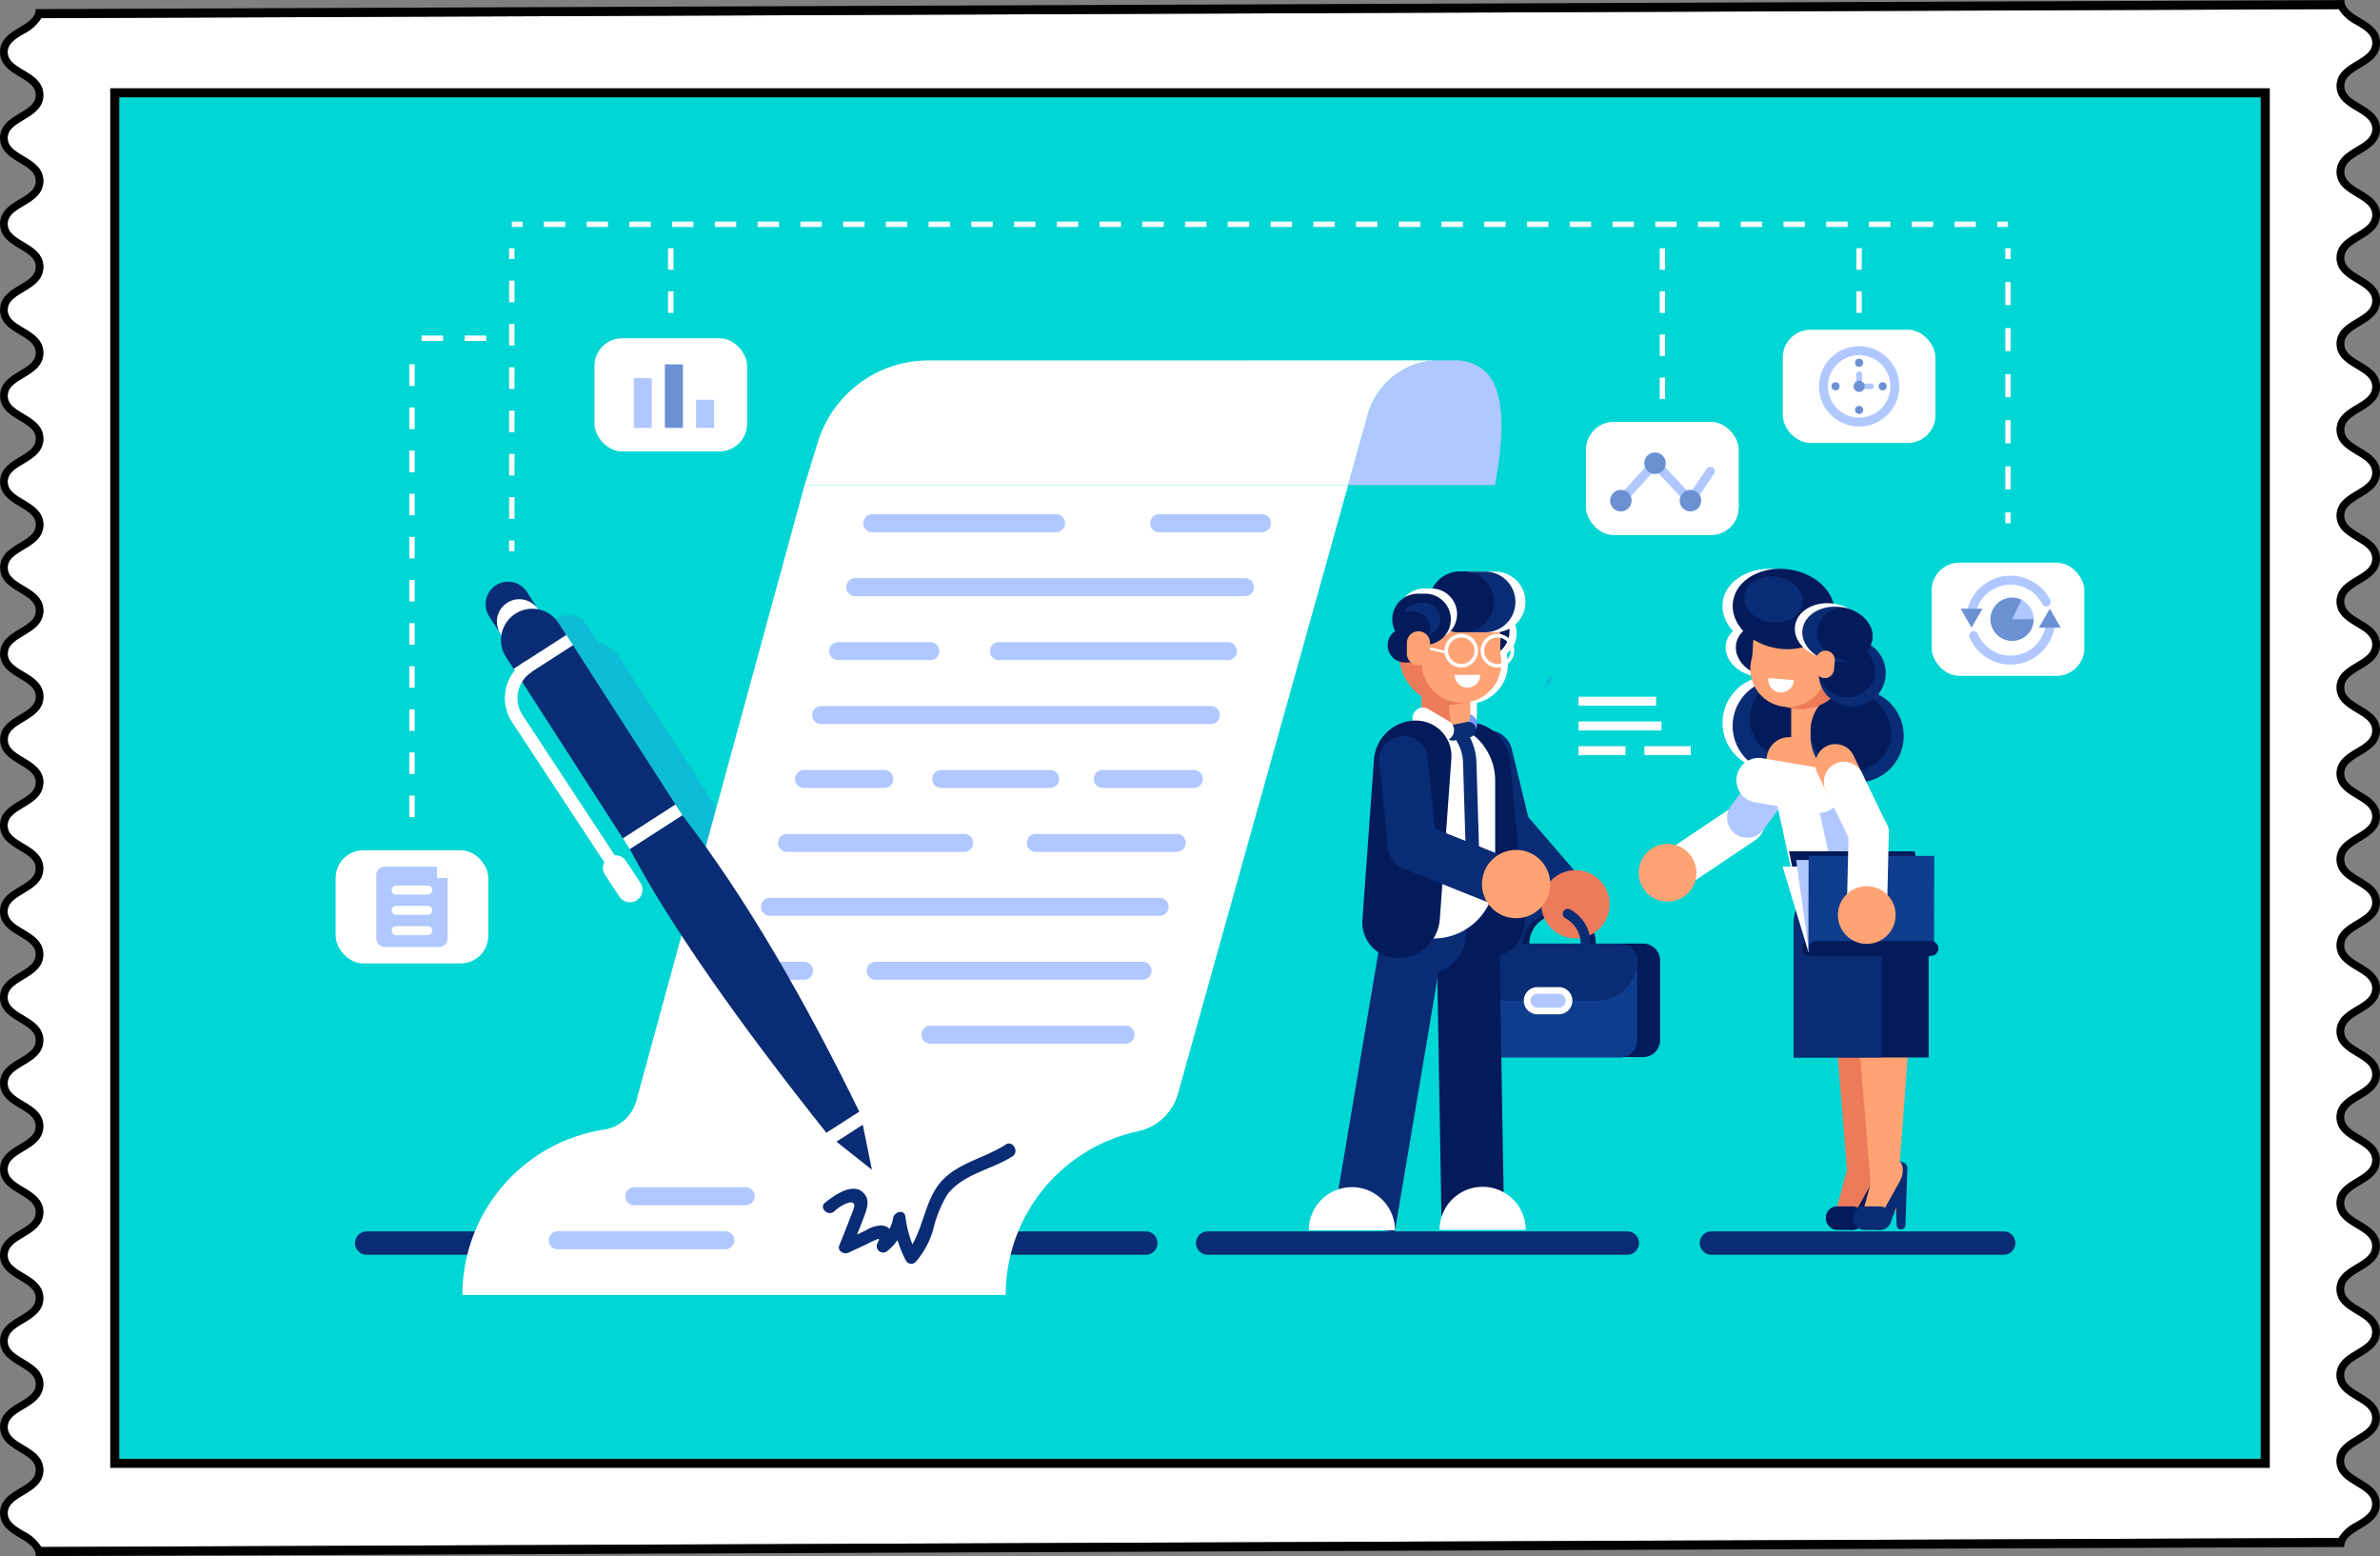 <svg xmlns="http://www.w3.org/2000/svg" xmlns:xlink="http://www.w3.org/1999/xlink" width="244" height="159.49" viewBox="0 0 244 159.49">
  <rect x="0" y="0" width="244" height="159.49" fill="#808080" stroke="none"/>
  <defs>
    <style>
      .cls-1 {
        fill: #fff;
      }

      .cls-2 {
        fill: url(#linear-gradient);
      }

      .cls-3 {
        fill: #4859d9;
        opacity: 0.2;
        mix-blend-mode: multiply;
        isolation: isolate;
      }

      .cls-4 {
        fill: #ed7b5a;
      }

      .cls-5 {
        fill: #031a5b;
      }

      .cls-6 {
        fill: #ffa375;
      }

      .cls-7 {
        fill: #092c74;
      }

      .cls-8 {
        fill: #b0c8ff;
      }

      .cls-9 {
        fill: #0f3d8d;
      }

      .cls-10 {
        fill: #7999fd;
      }

      .cls-11 {
        fill: #6b91d3;
      }
    </style>
    <linearGradient id="linear-gradient" x1="-9.646" y1="19.608" x2="-9.646" y2="21.147" gradientUnits="objectBoundingBox">
      <stop offset="0.016" stop-color="#00d6d4"/>
      <stop offset="0.999" stop-color="#9d64c3"/>
    </linearGradient>
  </defs>
  <g id="tarjeta-memorama-01" transform="translate(8191.245 -14532.289)">
    <g id="Grupo_7677" data-name="Grupo 7677" transform="translate(-8191.245 14532.289)">
      <g id="Grupo_7676" data-name="Grupo 7676" transform="translate(0 0)">
        <path id="Trazado_32412" data-name="Trazado 32412" class="cls-1" d="M3564.214,352.794c-.878.529-1.638.987-1.638,1.867s.759,1.337,1.639,1.867c.946.57,2.017,1.215,2.018,2.537s-1.072,1.968-2.017,2.538c-.88.529-1.639.987-1.639,1.867s.759,1.337,1.639,1.867c.946.57,2.017,1.215,2.017,2.537s-1.071,1.968-2.016,2.537c-.879.53-1.639.987-1.639,1.867s.759,1.337,1.639,1.867c.946.57,2.017,1.214,2.017,2.537s-1.071,1.968-2.015,2.537c-.88.529-1.639.986-1.639,1.867s.759,1.337,1.639,1.866c.946.57,2.017,1.215,2.017,2.537s-1.071,1.969-2.016,2.538c-.88.53-1.638.987-1.638,1.867s.759,1.337,1.638,1.867c.945.57,2.017,1.215,2.017,2.537s-1.071,1.969-2.017,2.538c-.878.529-1.638.987-1.638,1.867s.76,1.337,1.639,1.867c.945.57,2.017,1.215,2.017,2.537s-1.071,1.969-2.017,2.538c-.878.53-1.637.987-1.637,1.868s.759,1.337,1.639,1.867c.945.569,2.017,1.214,2.017,2.536s-1.071,1.969-2.017,2.539c-.879.529-1.638.987-1.638,1.867s.759,1.339,1.639,1.868c.945.57,2.017,1.215,2.017,2.538s-1.071,1.969-2.017,2.538c-.878.53-1.638.988-1.638,1.868s.759,1.338,1.639,1.868c.945.571,2.017,1.216,2.017,2.539h-.017c-.005,1.314-1.073,1.959-2.016,2.527-.879.529-1.638.986-1.638,1.867s.759,1.337,1.638,1.866c.946.57,2.018,1.215,2.018,2.538s-1.071,1.968-2.017,2.537c-.879.53-1.638.987-1.638,1.868s.759,1.337,1.638,1.866c.946.57,2.018,1.215,2.018,2.537s-1.071,1.969-2.017,2.538c-.879.529-1.637.987-1.637,1.867s.759,1.337,1.637,1.866c.946.57,2.018,1.215,2.018,2.537s-1.072,1.968-2.017,2.537c-.879.53-1.638.987-1.638,1.867s.759,1.337,1.638,1.867c.946.57,2.018,1.215,2.018,2.537s-1.072,1.968-2.017,2.538c-.879.529-1.638.987-1.638,1.867s.759,1.338,1.638,1.867c.946.57,2.018,1.215,2.018,2.537s-1.072,1.968-2.017,2.538c-.879.529-1.638.986-1.637,1.867s.759,1.337,1.637,1.867c.946.57,2.018,1.214,2.018,2.537s-1.072,1.969-2.017,2.538c-.879.529-1.639.987-1.638,1.867s.759,1.337,1.638,1.867c.946.57,2.018,1.215,2.018,2.537s-1.072,1.969-2.017,2.538c-.879.53-1.638.987-1.638,1.868s.759,1.337,1.638,1.868c.946.57,2.018,1.215,2.018,2.537s-1.072,1.969-2.017,2.539c-.88.53-1.639.987-1.638,1.868s.759,1.338,1.638,1.868a4.345,4.345,0,0,1,1.8,1.605l235.529-.925a4.34,4.34,0,0,1,1.8-1.611c.878-.53,1.637-.987,1.637-1.868s-.758-1.337-1.637-1.868c-.945-.571-2.017-1.216-2.017-2.539s1.072-1.968,2.018-2.538c.878-.529,1.638-.986,1.638-1.867s-.758-1.337-1.638-1.868c-.945-.57-2.017-1.215-2.017-2.538s1.072-1.968,2.018-2.537c.879-.529,1.638-.986,1.638-1.867s-.758-1.338-1.638-1.867c-.946-.57-2.017-1.216-2.017-2.538s1.072-1.968,2.018-2.537c.878-.53,1.638-.987,1.638-1.867s-.759-1.337-1.638-1.867c-.945-.571-2.017-1.216-2.017-2.538s1.072-1.968,2.017-2.537c.879-.53,1.638-.987,1.638-1.867s-.759-1.337-1.638-1.867c-.946-.571-2.017-1.216-2.017-2.538s1.072-1.968,2.017-2.537c.88-.529,1.639-.986,1.639-1.867s-.759-1.337-1.638-1.867c-.946-.57-2.017-1.215-2.017-2.537s1.072-1.968,2.017-2.537c.88-.529,1.639-.986,1.639-1.866s-.759-1.338-1.638-1.867c-.946-.57-2.017-1.215-2.017-2.538s1.072-1.968,2.017-2.537c.879-.529,1.638-.986,1.638-1.866s-.759-1.338-1.638-1.868c-.946-.57-2.017-1.215-2.017-2.537s1.072-1.969,2.018-2.538c.878-.529,1.637-.986,1.637-1.866s-.759-1.337-1.637-1.867c-.943-.568-2.01-1.212-2.016-2.527h0V428.6h0c.007-1.315,1.074-1.959,2.016-2.528.88-.529,1.638-.987,1.638-1.868s-.759-1.337-1.637-1.868c-.946-.57-2.017-1.216-2.017-2.538s1.072-1.969,2.017-2.538c.879-.529,1.639-.987,1.639-1.868s-.759-1.337-1.638-1.867c-.946-.571-2.017-1.216-2.017-2.539s1.072-1.968,2.017-2.537c.88-.529,1.638-.986,1.638-1.866s-.759-1.337-1.638-1.868c-.946-.57-2.018-1.215-2.017-2.538s1.072-1.968,2.017-2.537c.88-.529,1.639-.987,1.639-1.867s-.759-1.338-1.638-1.867c-.946-.57-2.018-1.215-2.017-2.538s1.072-1.968,2.017-2.537c.879-.529,1.639-.986,1.639-1.867s-.759-1.337-1.638-1.867c-.946-.57-2.018-1.215-2.017-2.538s1.071-1.968,2.017-2.537c.88-.529,1.639-.986,1.639-1.866s-.76-1.338-1.639-1.867c-.945-.57-2.017-1.215-2.017-2.538s1.072-1.967,2.018-2.536c.88-.529,1.639-.987,1.639-1.867s-.759-1.337-1.639-1.867c-.945-.57-2.017-1.215-2.017-2.537s1.072-1.968,2.018-2.537c.879-.53,1.638-.987,1.638-1.867s-.759-1.337-1.638-1.867c-.945-.571-2.017-1.216-2.017-2.538s1.072-1.968,2.018-2.537c.88-.53,1.638-.987,1.639-1.867s-.759-1.337-1.638-1.867a4.368,4.368,0,0,1-1.8-1.6l-235.55.925A4.343,4.343,0,0,1,3564.214,352.794Z" transform="translate(-3561.786 -349.326)"/>
        <path id="Trazado_32413" data-name="Trazado 32413" d="M3566.2,350.22h-.783c0,.879-.759,1.336-1.639,1.867-.945.57-2.017,1.215-2.017,2.537s1.072,1.968,2.018,2.537c.88.529,1.639.987,1.639,1.867s-.759,1.337-1.639,1.867c-.945.571-2.017,1.216-2.017,2.538s1.072,1.968,2.018,2.537c.879.529,1.637.986,1.639,1.867s-.76,1.337-1.639,1.867c-.945.57-2.017,1.215-2.017,2.537s1.072,1.968,2.018,2.537c.878.529,1.638.986,1.638,1.867s-.759,1.337-1.638,1.866c-.945.57-2.017,1.215-2.017,2.538s1.072,1.968,2.018,2.537c.878.529,1.638.986,1.638,1.866s-.758,1.337-1.638,1.868c-.945.57-2.017,1.215-2.017,2.537s1.072,1.969,2.018,2.538c.878.529,1.637.986,1.637,1.866s-.758,1.337-1.637,1.868c-.945.57-2.017,1.215-2.017,2.537s1.072,1.968,2.018,2.537c.878.53,1.638.987,1.638,1.867s-.758,1.337-1.638,1.868c-.945.57-2.017,1.216-2.017,2.538s1.072,1.968,2.018,2.537c.879.529,1.638.986,1.638,1.866s-.758,1.338-1.638,1.868c-.944.571-2.017,1.216-2.017,2.539s1.072,1.968,2.018,2.537c.878.53,1.638.987,1.638,1.868s-.759,1.338-1.638,1.868c-.945.571-2.017,1.216-2.017,2.538s1.072,1.969,2.018,2.538c.875.528,1.63.984,1.637,1.857h-.015c0,.88-.759,1.338-1.638,1.868-.946.569-2.017,1.215-2.017,2.537s1.072,1.968,2.017,2.537c.88.529,1.638.986,1.638,1.867s-.759,1.338-1.637,1.867c-.946.57-2.017,1.215-2.017,2.538s1.072,1.968,2.017,2.537c.879.529,1.639.986,1.639,1.867s-.759,1.337-1.638,1.867c-.946.57-2.017,1.215-2.017,2.537s1.072,1.968,2.017,2.537c.88.529,1.639.986,1.639,1.866s-.759,1.337-1.638,1.867c-.946.57-2.017,1.215-2.017,2.537s1.072,1.969,2.017,2.537c.88.53,1.639.987,1.639,1.867s-.759,1.337-1.637,1.867c-.946.571-2.017,1.216-2.017,2.538s1.072,1.968,2.017,2.537c.879.529,1.639.987,1.639,1.867s-.759,1.337-1.638,1.867c-.946.57-2.018,1.215-2.017,2.538s1.071,1.968,2.017,2.537c.88.529,1.639.987,1.639,1.867s-.759,1.338-1.639,1.868c-.945.57-2.017,1.215-2.016,2.538s1.071,1.968,2.017,2.537c.88.529,1.639.986,1.639,1.866s-.759,1.337-1.639,1.868c-.945.57-2.017,1.216-2.016,2.538s1.071,1.969,2.017,2.538c.879.529,1.639.987,1.639,1.868s-.759,1.337-1.639,1.868c-.945.57-2.017,1.216-2.017,2.538s1.072,1.969,2.018,2.538c.879.53,1.639.987,1.639,1.868h.783v0l235.481-.925v0h.4c0-.88.759-1.338,1.639-1.868.945-.57,2.017-1.215,2.017-2.538s-1.071-1.969-2.017-2.538c-.878-.53-1.638-.988-1.638-1.868s.76-1.339,1.639-1.868c.945-.57,2.017-1.215,2.017-2.538s-1.071-1.969-2.017-2.538c-.878-.53-1.637-.987-1.637-1.868s.759-1.337,1.639-1.866c.945-.57,2.017-1.215,2.017-2.537s-1.071-1.969-2.017-2.539c-.879-.529-1.638-.986-1.638-1.867s.759-1.337,1.639-1.867c.945-.57,2.016-1.215,2.016-2.537s-1.071-1.969-2.016-2.538c-.879-.529-1.638-.987-1.638-1.867s.759-1.337,1.639-1.867c.945-.57,2.017-1.215,2.017-2.537s-1.071-1.968-2.017-2.538c-.879-.529-1.638-.987-1.638-1.867s.759-1.337,1.639-1.867c.945-.57,2.017-1.215,2.017-2.537s-1.071-1.968-2.017-2.537c-.878-.529-1.638-.987-1.638-1.867s.759-1.337,1.639-1.866c.945-.57,2.016-1.215,2.016-2.537s-1.071-1.968-2.016-2.538c-.879-.529-1.638-.986-1.638-1.867s.76-1.337,1.639-1.866c.945-.57,2.017-1.215,2.017-2.537s-1.071-1.969-2.017-2.538c-.879-.529-1.638-.987-1.638-1.867s.759-1.337,1.638-1.867c.946-.57,2.018-1.215,2.018-2.537s-1.071-1.969-2.017-2.538c-.879-.529-1.638-.986-1.638-1.866s.762-1.33,1.637-1.858c.946-.57,2.018-1.215,2.018-2.538s-1.071-1.968-2.017-2.538c-.88-.53-1.638-.987-1.638-1.868s.759-1.338,1.638-1.868c.946-.57,2.018-1.215,2.018-2.538s-1.072-1.968-2.017-2.538c-.879-.529-1.637-.987-1.637-1.868s.759-1.337,1.637-1.866c.946-.57,2.018-1.215,2.018-2.537s-1.072-1.969-2.017-2.538c-.88-.53-1.638-.987-1.638-1.868s.759-1.337,1.638-1.867c.946-.57,2.018-1.215,2.018-2.537s-1.072-1.968-2.017-2.538c-.879-.529-1.639-.986-1.638-1.867s.759-1.337,1.638-1.867c.946-.569,2.018-1.214,2.018-2.537s-1.072-1.968-2.017-2.537c-.879-.53-1.639-.987-1.637-1.868s.758-1.337,1.637-1.866c.946-.57,2.018-1.215,2.018-2.537s-1.072-1.969-2.017-2.538c-.879-.529-1.639-.986-1.638-1.866s.759-1.337,1.638-1.867c.946-.57,2.018-1.215,2.018-2.537s-1.072-1.968-2.016-2.537c-.88-.53-1.639-.987-1.639-1.867s.759-1.337,1.639-1.867c.946-.57,2.016-1.215,2.018-2.537s-1.072-1.968-2.017-2.538c-.88-.529-1.639-.987-1.639-1.867s.759-1.337,1.639-1.867c.946-.57,2.017-1.215,2.018-2.537s-1.072-1.968-2.017-2.537c-.88-.53-1.638-.987-1.638-1.867h-.783v.008Zm237.133,1.607c.879.529,1.638.987,1.638,1.867s-.759,1.337-1.639,1.867c-.946.57-2.017,1.214-2.018,2.537s1.072,1.968,2.017,2.538c.879.529,1.639.987,1.639,1.867s-.759,1.337-1.639,1.867c-.946.57-2.017,1.215-2.018,2.537s1.072,1.968,2.017,2.537c.88.53,1.639.987,1.639,1.867s-.759,1.337-1.639,1.867c-.946.57-2.017,1.214-2.018,2.536s1.072,1.969,2.017,2.538c.88.529,1.639.986,1.639,1.867s-.759,1.336-1.639,1.866c-.946.57-2.017,1.215-2.017,2.537s1.071,1.969,2.017,2.538c.878.529,1.638.987,1.638,1.867s-.759,1.337-1.639,1.867c-.945.57-2.017,1.215-2.017,2.537s1.071,1.969,2.017,2.538c.878.529,1.637.986,1.637,1.867s-.759,1.337-1.638,1.867c-.945.57-2.016,1.215-2.016,2.537s1.071,1.969,2.016,2.538c.879.53,1.638.987,1.638,1.868s-.759,1.337-1.638,1.866c-.945.57-2.017,1.215-2.017,2.537s1.071,1.969,2.017,2.539c.878.529,1.638.987,1.638,1.867s-.759,1.338-1.638,1.868c-.945.57-2.017,1.215-2.017,2.538s1.071,1.969,2.017,2.538c.878.53,1.637.987,1.637,1.868s-.759,1.338-1.639,1.868c-.942.569-2.009,1.212-2.016,2.528h0v.011h0c.006,1.314,1.073,1.959,2.016,2.527.878.529,1.637.986,1.637,1.867s-.759,1.337-1.637,1.866c-.946.57-2.018,1.215-2.018,2.538s1.071,1.968,2.017,2.537c.878.53,1.638.987,1.638,1.868s-.759,1.337-1.638,1.866c-.945.57-2.017,1.215-2.017,2.537s1.071,1.969,2.017,2.538c.878.529,1.638.987,1.638,1.867s-.759,1.336-1.639,1.866c-.945.57-2.017,1.215-2.017,2.537s1.071,1.968,2.017,2.537c.879.53,1.638.987,1.638,1.867s-.759,1.337-1.639,1.867c-.945.57-2.017,1.215-2.017,2.537s1.071,1.968,2.017,2.538c.878.529,1.638.987,1.638,1.867s-.759,1.337-1.639,1.867c-.945.57-2.017,1.215-2.017,2.537s1.072,1.968,2.017,2.538c.879.529,1.638.986,1.638,1.867s-.759,1.337-1.638,1.867c-.946.57-2.018,1.214-2.018,2.537s1.071,1.969,2.016,2.538c.88.529,1.638.987,1.638,1.867s-.759,1.337-1.638,1.867c-.946.57-2.018,1.215-2.018,2.537s1.072,1.969,2.017,2.538c.88.53,1.638.987,1.638,1.868s-.759,1.338-1.638,1.867c-.946.571-2.018,1.216-2.018,2.538s1.072,1.969,2.017,2.539c.879.53,1.637.987,1.637,1.868s-.759,1.338-1.637,1.868a4.339,4.339,0,0,0-1.805,1.611l-235.529.925a4.344,4.344,0,0,0-1.8-1.605c-.879-.53-1.638-.987-1.638-1.868s.758-1.337,1.638-1.868c.945-.571,2.017-1.216,2.017-2.539s-1.072-1.968-2.018-2.537c-.879-.53-1.638-.987-1.638-1.868s.759-1.337,1.638-1.868c.945-.57,2.017-1.215,2.017-2.538s-1.072-1.968-2.018-2.537c-.878-.529-1.638-.986-1.638-1.867s.759-1.338,1.638-1.867c.945-.57,2.017-1.216,2.017-2.538s-1.072-1.968-2.018-2.537c-.878-.53-1.637-.987-1.637-1.867s.758-1.338,1.637-1.867c.945-.571,2.017-1.216,2.017-2.538s-1.072-1.968-2.018-2.537c-.878-.529-1.638-.987-1.638-1.867s.759-1.337,1.638-1.867c.945-.571,2.017-1.216,2.017-2.538s-1.072-1.968-2.018-2.537c-.878-.529-1.638-.986-1.638-1.867s.759-1.337,1.638-1.867c.945-.57,2.017-1.215,2.017-2.537s-1.072-1.968-2.018-2.537c-.878-.529-1.637-.986-1.637-1.866s.758-1.337,1.637-1.867c.946-.57,2.017-1.215,2.017-2.538s-1.072-1.968-2.018-2.537c-.878-.529-1.638-.986-1.638-1.866s.758-1.338,1.638-1.868c.946-.57,2.017-1.215,2.017-2.537s-1.072-1.969-2.018-2.538c-.879-.529-1.638-.986-1.638-1.866s.759-1.338,1.638-1.867c.943-.568,2.01-1.212,2.016-2.527h.017c0-1.323-1.072-1.969-2.017-2.539-.88-.529-1.639-.987-1.639-1.868s.76-1.338,1.638-1.868c.946-.57,2.017-1.216,2.017-2.538s-1.072-1.969-2.017-2.538c-.879-.529-1.639-.987-1.639-1.868s.76-1.337,1.638-1.867c.946-.571,2.017-1.216,2.017-2.539s-1.072-1.968-2.017-2.536c-.879-.53-1.639-.987-1.639-1.867s.759-1.337,1.637-1.868c.946-.57,2.017-1.215,2.017-2.538s-1.071-1.968-2.017-2.537c-.879-.529-1.639-.987-1.639-1.867s.759-1.337,1.638-1.867c.946-.57,2.017-1.215,2.017-2.538s-1.072-1.968-2.017-2.537c-.88-.529-1.639-.986-1.639-1.867s.759-1.337,1.639-1.867c.945-.57,2.017-1.215,2.016-2.538s-1.071-1.968-2.017-2.537c-.88-.529-1.639-.986-1.639-1.866s.759-1.337,1.639-1.867c.945-.57,2.017-1.215,2.016-2.537s-1.071-1.968-2.017-2.537c-.879-.529-1.638-.987-1.638-1.867s.759-1.337,1.638-1.867c.945-.57,2.017-1.215,2.016-2.537s-1.071-1.968-2.017-2.537c-.88-.529-1.639-.987-1.639-1.867s.759-1.337,1.639-1.867c.945-.571,2.017-1.216,2.017-2.538s-1.072-1.968-2.018-2.537c-.88-.53-1.638-.987-1.639-1.867s.759-1.337,1.638-1.867a4.342,4.342,0,0,0,1.8-1.606l235.55-.925A4.368,4.368,0,0,0,3803.334,351.826Z" transform="translate(-3561.756 -349.289)"/>
      </g>
      <rect id="Rectángulo_7598" data-name="Rectángulo 7598" class="cls-2" width="220.474" height="140.471" transform="translate(11.763 9.51)"/>
      <path id="Trazado_32414" data-name="Trazado 32414" d="M3794.9,358.689v141.4H3573.5v-141.4Zm-.93,140.471V359.619H3574.426V499.16Z" transform="translate(-3562.198 -349.644)"/>
    </g>
    <g id="Grupo_10702" data-name="Grupo 10702" transform="translate(-8156.836 14554.998)">
      <g id="Grupo_10603" data-name="Grupo 10603" transform="translate(21.553 40.33)">
        <path id="Trazado_34196" data-name="Trazado 34196" class="cls-3" d="M3621.041,419.532a2.364,2.364,0,0,0,.223.288,2.325,2.325,0,0,0,.171.324l.1.152a3.193,3.193,0,0,0,.469,2.223l.895,1.39a4.461,4.461,0,0,0-.274,5.281l9.442,14.346a1.287,1.287,0,0,0,.075,1.287l1.483,2.255a1.289,1.289,0,1,0,2.153-1.417l-1.484-2.254a1.284,1.284,0,0,0-1.151-.577l-9.443-14.346a3.167,3.167,0,0,1-.044-3.419L3634.3,441.59l.4.628,5.393-3.473-.717-1.114-10.5-16.306-.162.1.162-.1-.689-1.071-.01.007-.783-1.214a3.2,3.2,0,0,0-2.1-1.414,2.424,2.424,0,0,0-.21-.27,2.384,2.384,0,0,0-.171-.322l-.76-1.181a2.3,2.3,0,1,0-3.87,2.492Z" transform="translate(-3619.914 -414.803)"/>
      </g>
      <path id="Trazado_34197" data-name="Trazado 34197" class="cls-3" d="M3730.685,449.2a3.5,3.5,0,0,0,3.422,1.583,2.982,2.982,0,0,1,.06.56h-5.318a2.991,2.991,0,0,1,1.593-2.6A3.414,3.414,0,0,0,3730.685,449.2Zm-3.637-27.871a1.408,1.408,0,0,1-.507,1.082,5.175,5.175,0,0,0,.05-.684v-.11a2.6,2.6,0,0,0,.448-.443C3727.044,421.227,3727.048,421.278,3727.048,421.33Z" transform="translate(-3602.389 -374.714)"/>
      <path id="Trazado_34198" data-name="Trazado 34198" class="cls-1" d="M3754.821,426.483a4.771,4.771,0,0,1-3.885,4.31,4.829,4.829,0,0,1-1.262.063,4.777,4.777,0,1,1,5.148-4.373Z" transform="translate(-3603.097 -374.719)"/>
      <ellipse id="Elipse_634" data-name="Elipse 634" class="cls-1" cx="2.82" cy="3.619" rx="2.82" ry="3.619" transform="translate(142.11 46.119) rotate(-81.511)"/>
      <ellipse id="Elipse_635" data-name="Elipse 635" class="cls-1" cx="4.092" cy="5.251" rx="4.092" ry="5.251" transform="translate(141.61 42.979) rotate(-81.511)"/>
      <path id="Trazado_34199" data-name="Trazado 34199" class="cls-4" d="M3762.228,477.715l-3.357.078-1.381-16.8,5.342-.123Z" transform="translate(-3603.558 -376.213)"/>
      <g id="Grupo_10604" data-name="Grupo 10604" transform="translate(152.784 95.946)">
        <path id="Trazado_34200" data-name="Trazado 34200" class="cls-5" d="M3761.376,479.972a.447.447,0,0,1-.447-.431l-.2-5.792a.651.651,0,1,1,1.3,0l-.2,5.792A.447.447,0,0,1,3761.376,479.972Z" transform="translate(-3756.464 -472.62)"/>
        <path id="Trazado_34201" data-name="Trazado 34201" class="cls-5" d="M3759,480.01a.92.92,0,0,1-.887-1.062l.2-3.96a2.042,2.042,0,0,1,.1-.551,2.382,2.382,0,0,1,2.064-1.688,1.4,1.4,0,0,1,1.384,1.468,2.074,2.074,0,0,1-.128.766l-1.408,3.964A1.525,1.525,0,0,1,3759,480.01Z" transform="translate(-3756.365 -472.608)"/>
        <path id="Trazado_34202" data-name="Trazado 34202" class="cls-4" d="M3757.8,479.444c-.439-.1-.643-.6-.483-1.2l1.031-3.827a2.358,2.358,0,0,1,.2-.521,2.1,2.1,0,0,1,2.038-1.27c.648.146.956.853.795,1.685a2.409,2.409,0,0,1-.272.724l-2.01,3.61A1.337,1.337,0,0,1,3757.8,479.444Z" transform="translate(-3756.333 -472.602)"/>
        <rect id="Rectángulo_8819" data-name="Rectángulo 8819" class="cls-5" width="3.907" height="2.409" rx="1.119" transform="translate(0 4.993)"/>
      </g>
      <path id="Trazado_34203" data-name="Trazado 34203" class="cls-6" d="M3763.636,477.5l-2.378.055-1.381-16.8,5.342-4.516Z" transform="translate(-3603.648 -376.038)"/>
      <path id="Trazado_34204" data-name="Trazado 34204" class="cls-5" d="M3766.7,447.558v13.567h-13.849V447.792a7.03,7.03,0,0,1,7.042-7.042,6.809,6.809,0,0,1,6.807,6.808Z" transform="translate(-3603.382 -375.453)"/>
      <path id="Trazado_34205" data-name="Trazado 34205" class="cls-7" d="M3761.894,447.575v13.567h-9.042V447.808a7.046,7.046,0,0,1,4.614-6.613,6.814,6.814,0,0,1,4.428,6.38Z" transform="translate(-3603.382 -375.47)"/>
      <path id="Trazado_34206" data-name="Trazado 34206" class="cls-7" d="M3755.9,426.814a4.772,4.772,0,0,1-3.885,4.31,4.777,4.777,0,1,1-.488-9.457,4.76,4.76,0,0,1,4.373,5.147Z" transform="translate(-3603.136 -374.732)"/>
      <path id="Trazado_34207" data-name="Trazado 34207" class="cls-5" d="M3755.968,426.818a3.971,3.971,0,1,1-3.885-5.083A4.771,4.771,0,0,1,3755.968,426.818Z" transform="translate(-3603.206 -374.735)"/>
      <ellipse id="Elipse_636" data-name="Elipse 636" class="cls-5" cx="2.82" cy="3.619" rx="2.82" ry="3.619" transform="translate(143.158 46.119) rotate(-81.511)"/>
      <g id="Grupo_10605" data-name="Grupo 10605" transform="translate(134.798 59.607)">
        <path id="Trazado_34208" data-name="Trazado 34208" class="cls-1" d="M3739.667,444.035a2.061,2.061,0,0,1-1.15-3.772l7.567-5.077a2.061,2.061,0,0,1,2.3,3.423l-7.567,5.077A2.056,2.056,0,0,1,3739.667,444.035Z" transform="translate(-3737.605 -434.837)"/>
      </g>
      <g id="Grupo_10606" data-name="Grupo 10606" transform="translate(142.661 53.311)">
        <path id="Trazado_34209" data-name="Trazado 34209" class="cls-8" d="M3747.836,438.137a2.061,2.061,0,0,1-1.65-3.295l4.279-5.721a2.06,2.06,0,1,1,3.3,2.468l-4.278,5.721A2.057,2.057,0,0,1,3747.836,438.137Z" transform="translate(-3745.776 -428.294)"/>
      </g>
      <path id="Trazado_34210" data-name="Trazado 34210" class="cls-1" d="M3759.17,444.819a4.635,4.635,0,0,1-6.622-3.151l-1.841-8.506h9.472l1.417,6.549A4.634,4.634,0,0,1,3759.17,444.819Z" transform="translate(-3603.302 -375.167)"/>
      <path id="Trazado_34211" data-name="Trazado 34211" class="cls-8" d="M3759.31,444.528a4.613,4.613,0,0,1-2.429-3.15l-2.343-10.829a2.937,2.937,0,1,1,4.856-1.958l2.343,10.829A4.635,4.635,0,0,1,3759.31,444.528Z" transform="translate(-3603.443 -374.875)"/>
      <path id="Trazado_34212" data-name="Trazado 34212" class="cls-6" d="M3754.588,429.837a2,2,0,0,1-1.988-1.989v-3.419a1.988,1.988,0,1,1,3.977,0v3.419A1.994,1.994,0,0,1,3754.588,429.837Z" transform="translate(-3603.373 -374.762)"/>
      <g id="Grupo_10607" data-name="Grupo 10607" transform="translate(146.71 52.67)">
        <path id="Trazado_34213" data-name="Trazado 34213" class="cls-6" d="M3752.272,432.383a2.29,2.29,0,0,1-.11-4.577l3.6-.176a2.289,2.289,0,0,1,.224,4.573l-3.6.177Z" transform="translate(-3749.984 -427.627)"/>
      </g>
      <path id="Trazado_34214" data-name="Trazado 34214" class="cls-7" d="M3764.193,427.873a4.773,4.773,0,0,1-5.147,4.373c-.081-.007-.16-.013-.239-.025a4.777,4.777,0,0,1-.009-9.47,4.873,4.873,0,0,1,1.021-.025A4.774,4.774,0,0,1,3764.193,427.873Z" transform="translate(-3603.45 -374.772)"/>
      <path id="Trazado_34215" data-name="Trazado 34215" class="cls-5" d="M3762.933,427.875a4.185,4.185,0,1,1-4.135-5.122A4.777,4.777,0,0,1,3762.933,427.875Z" transform="translate(-3603.45 -374.773)"/>
      <g id="Grupo_10608" data-name="Grupo 10608" transform="translate(143.611 54.972)">
        <path id="Trazado_34216" data-name="Trazado 34216" class="cls-1" d="M3755.253,435.648a2.284,2.284,0,0,1-.385-.033l-6.2-1.048a2.29,2.29,0,1,1,.763-4.516l6.2,1.049a2.29,2.29,0,0,1-.379,4.548Z" transform="translate(-3746.764 -430.02)"/>
      </g>
      <path id="Trazado_34217" data-name="Trazado 34217" class="cls-4" d="M3758.44,418.824l-.081,1.007a4.969,4.969,0,1,1-9.906-.8l.081-1.006a4.973,4.973,0,0,1,4.161-4.508,4.9,4.9,0,0,1,1.191-.046,4.969,4.969,0,0,1,4.553,5.352Z" transform="translate(-3603.216 -374.422)"/>
      <path id="Trazado_34218" data-name="Trazado 34218" class="cls-6" d="M3756.082,418.637l-.082,1.006a3.9,3.9,0,1,1-7.547-.608l.081-1.006a3.818,3.818,0,1,1,7.547.608Z" transform="translate(-3603.216 -374.425)"/>
      <path id="Trazado_34219" data-name="Trazado 34219" class="cls-7" d="M3762.39,421.136a3.445,3.445,0,0,1-3.709,3.151c-.089-.007-.177-.018-.262-.033a3.441,3.441,0,1,1,3.971-3.119Z" transform="translate(-3603.484 -374.572)"/>
      <path id="Trazado_34220" data-name="Trazado 34220" class="cls-5" d="M3761.3,421.138a2.937,2.937,0,1,1-2.892-3.678A3.443,3.443,0,0,1,3761.3,421.138Z" transform="translate(-3603.484 -374.574)"/>
      <path id="Trazado_34221" data-name="Trazado 34221" class="cls-1" d="M3752.769,421.724a1.306,1.306,0,1,1-2.6-.212Z" transform="translate(-3603.281 -374.727)"/>
      <path id="Trazado_34222" data-name="Trazado 34222" class="cls-5" d="M3766.671,451.046h-12.162a.76.76,0,1,1,0-1.519h12.162a.76.76,0,0,1,0,1.519Z" transform="translate(-3603.417 -375.785)"/>
      <g id="Grupo_10609" data-name="Grupo 10609" transform="translate(148.341 64.542)">
        <path id="Trazado_34223" data-name="Trazado 34223" class="cls-5" d="M3767.2,449.6h-12.88l-1.951-9.632h12.88Z" transform="translate(-3751.706 -439.966)"/>
        <path id="Trazado_34224" data-name="Trazado 34224" class="cls-1" d="M3767.175,449.659l-12.846.692-2.648-8.762h12.88Z" transform="translate(-3751.68 -440.027)"/>
        <path id="Trazado_34225" data-name="Trazado 34225" class="cls-8" d="M3767.229,449.633h-12.88l-1.22-8.738h12.88Z" transform="translate(-3751.734 -440.001)"/>
        <path id="Trazado_34226" data-name="Trazado 34226" class="cls-9" d="M3767.312,450.308h-12.88l.02-9.849h12.88Z" transform="translate(-3751.784 -439.984)"/>
      </g>
      <path id="Trazado_34227" data-name="Trazado 34227" class="cls-5" d="M3767.025,451.046h-11.832a.76.76,0,0,1,0-1.519h11.832a.76.76,0,0,1,0,1.519Z" transform="translate(-3603.442 -375.785)"/>
      <g id="Grupo_10610" data-name="Grupo 10610" transform="translate(154.912 60.63)">
        <path id="Trazado_34228" data-name="Trazado 34228" class="cls-1" d="M3760.569,448.65h-.049a2.06,2.06,0,0,1-2.012-2.107l.2-8.628a2.061,2.061,0,1,1,4.12.1l-.2,8.627A2.06,2.06,0,0,1,3760.569,448.65Z" transform="translate(-3758.508 -435.9)"/>
      </g>
      <g id="Grupo_10611" data-name="Grupo 10611" transform="translate(151.7 53.551)">
        <path id="Trazado_34229" data-name="Trazado 34229" class="cls-6" d="M3758.114,434.5a2.061,2.061,0,0,1-1.858-1.166l-.882-1.83a2.06,2.06,0,1,1,3.712-1.789l.882,1.829a2.062,2.062,0,0,1-1.855,2.956Z" transform="translate(-3755.17 -428.543)"/>
      </g>
      <g id="Grupo_10612" data-name="Grupo 10612" transform="translate(152.582 55.38)">
        <path id="Trazado_34230" data-name="Trazado 34230" class="cls-1" d="M3760.679,439.816a2.062,2.062,0,0,1-1.858-1.166l-2.529-5.249a2.061,2.061,0,1,1,3.713-1.79l2.53,5.249a2.062,2.062,0,0,1-1.855,2.956Z" transform="translate(-3756.087 -430.444)"/>
      </g>
      <circle id="Elipse_637" data-name="Elipse 637" class="cls-6" cx="2.96" cy="2.96" r="2.96" transform="translate(154.013 68.116)"/>
      <g id="Grupo_10613" data-name="Grupo 10613" transform="translate(155.572 95.946)">
        <path id="Trazado_34231" data-name="Trazado 34231" class="cls-7" d="M3764.274,479.972a.447.447,0,0,1-.447-.431l-.2-5.792a.651.651,0,1,1,1.3,0l-.2,5.792A.447.447,0,0,1,3764.274,479.972Z" transform="translate(-3759.362 -472.62)"/>
        <path id="Trazado_34232" data-name="Trazado 34232" class="cls-7" d="M3761.9,480.01a.92.92,0,0,1-.887-1.062l.2-3.96a2.032,2.032,0,0,1,.1-.551,2.383,2.383,0,0,1,2.064-1.688,1.4,1.4,0,0,1,1.384,1.468,2.094,2.094,0,0,1-.128.766l-1.409,3.964A1.524,1.524,0,0,1,3761.9,480.01Z" transform="translate(-3759.263 -472.608)"/>
        <path id="Trazado_34233" data-name="Trazado 34233" class="cls-6" d="M3760.7,479.444c-.439-.1-.643-.6-.483-1.2l1.029-3.827a2.46,2.46,0,0,1,.2-.521,2.1,2.1,0,0,1,2.04-1.27c.648.146.955.853.794,1.685a2.422,2.422,0,0,1-.272.724l-2.01,3.61A1.335,1.335,0,0,1,3760.7,479.444Z" transform="translate(-3759.231 -472.602)"/>
        <rect id="Rectángulo_8820" data-name="Rectángulo 8820" class="cls-7" width="3.907" height="2.409" rx="1.119" transform="translate(0 4.993)"/>
      </g>
      <ellipse id="Elipse_638" data-name="Elipse 638" class="cls-5" cx="4.092" cy="5.251" rx="4.092" ry="5.251" transform="translate(142.658 42.979) rotate(-81.511)"/>
      <ellipse id="Elipse_639" data-name="Elipse 639" class="cls-7" cx="2.354" cy="3.021" rx="2.354" ry="3.021" transform="translate(144.072 40.616) rotate(-81.512)"/>
      <path id="Trazado_34234" data-name="Trazado 34234" class="cls-1" d="M3760.171,416.913a2.913,2.913,0,0,1-2.565,2.242,4.534,4.534,0,0,1-1.431.011c-1.976-.293-3.394-1.781-3.162-3.322s2.017-2.551,4-2.255a.538.538,0,0,1,.073.013C3759.019,413.92,3760.4,415.389,3760.171,416.913Z" transform="translate(-3603.388 -374.425)"/>
      <path id="Trazado_34235" data-name="Trazado 34235" class="cls-7" d="M3760.966,417.289a2.912,2.912,0,0,1-2.565,2.241,4.532,4.532,0,0,1-1.431.012c-1.976-.292-3.394-1.781-3.162-3.323s2.017-2.551,4-2.255a.56.56,0,0,1,.073.014C3759.814,414.3,3761.192,415.766,3760.966,417.289Z" transform="translate(-3603.417 -374.44)"/>
      <path id="Trazado_34236" data-name="Trazado 34236" class="cls-5" d="M3761.025,417.292a2.912,2.912,0,0,1-2.565,2.241c-1.937-.32-3.315-1.791-3.086-3.311a2.9,2.9,0,0,1,2.562-2.241C3759.874,414.3,3761.252,415.769,3761.025,417.292Z" transform="translate(-3603.477 -374.442)"/>
      <path id="Trazado_34237" data-name="Trazado 34237" class="cls-6" d="M3756.059,421.4a.951.951,0,0,1-.871-1.025l.073-.9a.951.951,0,0,1,1.9.154l-.073.9A.951.951,0,0,1,3756.059,421.4Z" transform="translate(-3603.47 -374.617)"/>
      <g id="Grupo_10614" data-name="Grupo 10614" transform="translate(121.307 70.025)">
        <path id="Trazado_34238" data-name="Trazado 34238" class="cls-5" d="M3727.593,453.684a4.01,4.01,0,0,1,0-8.02v1.018a2.992,2.992,0,0,0,0,5.983Z" transform="translate(-3723.583 -445.664)"/>
      </g>
      <g id="Grupo_10615" data-name="Grupo 10615" transform="translate(120.645 70.025)">
        <path id="Trazado_34239" data-name="Trazado 34239" class="cls-7" d="M3726.906,453.684a4.01,4.01,0,1,1,0-8.02.509.509,0,1,1,0,1.018,2.992,2.992,0,0,0,0,5.983.51.51,0,0,1,0,1.019Z" transform="translate(-3722.895 -445.664)"/>
      </g>
      <g id="Grupo_10616" data-name="Grupo 10616" transform="translate(126.3 70.426)">
        <path id="Trazado_34240" data-name="Trazado 34240" class="cls-5" d="M3731.154,450.2a.509.509,0,0,1-.509-.51,2.985,2.985,0,0,0-1.6-2.648.51.51,0,0,1,.476-.9,4,4,0,0,1,2.142,3.55A.509.509,0,0,1,3731.154,450.2Z" transform="translate(-3728.773 -446.081)"/>
      </g>
      <path id="Rectángulo_8821" data-name="Rectángulo 8821" class="cls-5" d="M1.747,0H16.514a1.747,1.747,0,0,1,1.747,1.747V9.89a1.747,1.747,0,0,1-1.747,1.747H1.749A1.749,1.749,0,0,1,0,9.888V1.747A1.747,1.747,0,0,1,1.747,0Z" transform="translate(117.528 73.997)"/>
      <path id="Rectángulo_8822" data-name="Rectángulo 8822" class="cls-9" d="M1.747,0H16.514a1.747,1.747,0,0,1,1.747,1.747V9.89a1.747,1.747,0,0,1-1.747,1.747H1.749A1.749,1.749,0,0,1,0,9.888V1.747A1.747,1.747,0,0,1,1.747,0Z" transform="translate(115.175 74.035)"/>
      <path id="Trazado_34241" data-name="Trazado 34241" class="cls-7" d="M3735.473,451.512a4.136,4.136,0,0,1-4.135,4.138h-9.991a4.135,4.135,0,0,1-4.136-4.136,1.683,1.683,0,0,1,1.683-1.683h14.9A1.681,1.681,0,0,1,3735.473,451.512Z" transform="translate(-3602.037 -375.796)"/>
      <g id="Grupo_10617" data-name="Grupo 10617" transform="translate(121.816 78.463)">
        <path id="Trazado_34242" data-name="Trazado 34242" class="cls-8" d="M3725.517,456.884a1.047,1.047,0,1,1,0-2.095h2.2a1.047,1.047,0,0,1,0,2.095Z" transform="translate(-3724.125 -454.446)"/>
        <path id="Trazado_34243" data-name="Trazado 34243" class="cls-1" d="M3727.7,455.119a.7.7,0,0,1,0,1.409h-2.2a.7.7,0,0,1,0-1.409Zm0-.686h-2.2a1.391,1.391,0,1,0,0,2.782h2.2a1.391,1.391,0,0,0,0-2.782Z" transform="translate(-3724.113 -454.433)"/>
      </g>
      <path id="Trazado_34244" data-name="Trazado 34244" class="cls-1" d="M3713.918,420.832v4.3a2.5,2.5,0,1,0,5,0v-4.3a2.5,2.5,0,0,0-3.577-2.253,2.522,2.522,0,0,0-.687.486A2.49,2.49,0,0,0,3713.918,420.832Z" transform="translate(-3601.912 -374.607)"/>
      <path id="Trazado_34245" data-name="Trazado 34245" class="cls-1" d="M3714.086,417.715v1.054a4.069,4.069,0,1,0,7.9.006v-1.054a3.984,3.984,0,1,0-7.9-.006Z" transform="translate(-3601.919 -374.393)"/>
      <g id="Grupo_10618" data-name="Grupo 10618" transform="translate(117.494 59.715)">
        <path id="Trazado_34246" data-name="Trazado 34246" class="cls-7" d="M3727.857,446.593a2.489,2.489,0,0,1-1.89-.865l-5.741-6.655a2.495,2.495,0,1,1,3.778-3.259l5.74,6.655a2.494,2.494,0,0,1-1.888,4.124Z" transform="translate(-3719.621 -434.949)"/>
      </g>
      <path id="Trazado_34247" data-name="Trazado 34247" class="cls-1" d="M3720.5,419.267h-.765a2.618,2.618,0,0,1,0-5.236h.765a2.618,2.618,0,1,1,0,5.236Z" transform="translate(-3602.033 -374.444)"/>
      <path id="Trazado_34248" data-name="Trazado 34248" class="cls-5" d="M3719.73,419.048h-.766a2.618,2.618,0,0,1,0-5.236h.766a2.618,2.618,0,0,1,0,5.236Z" transform="translate(-3602.003 -374.436)"/>
      <g id="Grupo_10619" data-name="Grupo 10619" transform="translate(115.651 52.123)">
        <path id="Trazado_34249" data-name="Trazado 34249" class="cls-7" d="M3722.041,439.641a2.5,2.5,0,0,1-2.423-1.907l-1.842-7.591a2.495,2.495,0,0,1,4.849-1.177l1.842,7.591a2.5,2.5,0,0,1-2.426,3.084Z" transform="translate(-3717.706 -427.06)"/>
      </g>
      <circle id="Elipse_640" data-name="Elipse 640" class="cls-4" cx="3.5" cy="3.5" r="3.5" transform="matrix(0.855, -0.519, 0.519, 0.855, 122.306, 68.795)"/>
      <g id="Grupo_10620" data-name="Grupo 10620" transform="translate(112.811 69.061)">
        <rect id="Rectángulo_8823" data-name="Rectángulo 8823" class="cls-5" width="6.414" height="33.931" transform="matrix(1, -0.017, 0.017, 1, 0, 0.109)"/>
      </g>
      <g id="Grupo_10621" data-name="Grupo 10621" transform="translate(102.253 68.583)">
        <rect id="Rectángulo_8824" data-name="Rectángulo 8824" class="cls-7" width="34.403" height="6.415" transform="translate(0 33.926) rotate(-80.441)"/>
      </g>
      <path id="Trazado_34250" data-name="Trazado 34250" class="cls-5" d="M3720.165,450.238a4.431,4.431,0,0,1-4.377-3.9l-1.495-16.207a3.563,3.563,0,0,1,3.655-3.92,4.43,4.43,0,0,1,4.376,3.906l1.5,16.207A3.563,3.563,0,0,1,3720.165,450.238Z" transform="translate(-3601.925 -374.904)"/>
      <circle id="Elipse_641" data-name="Elipse 641" class="cls-7" cx="4.205" cy="4.205" r="4.205" transform="translate(105.894 74.366) rotate(-58.536)"/>
      <path id="Trazado_34251" data-name="Trazado 34251" class="cls-1" d="M3708.113,432.671v9.476a6.227,6.227,0,0,0,3.115,5.4,6.044,6.044,0,0,0,.964.45,6.192,6.192,0,0,0,2.25.383,6.319,6.319,0,0,0,6.128-6.367V432.2a5.992,5.992,0,0,0-5.992-5.993A6.465,6.465,0,0,0,3708.113,432.671Z" transform="translate(-3601.693 -374.904)"/>
      <g id="Grupo_10622" data-name="Grupo 10622" transform="translate(113.637 49.706)">
        <path id="Trazado_34252" data-name="Trazado 34252" class="cls-10" d="M3717.93,427.423a1.071,1.071,0,0,1-.543-.148l-1.249-.738a1.069,1.069,0,0,1,1.088-1.841l1.248.737a1.069,1.069,0,0,1-.544,1.99Z" transform="translate(-3715.613 -424.547)"/>
      </g>
      <path id="Trazado_34253" data-name="Trazado 34253" class="cls-6" d="M3713.218,420.713v4.3a2.5,2.5,0,1,0,5,0v-4.3a2.5,2.5,0,0,0-3.577-2.253,2.546,2.546,0,0,0-.687.486A2.492,2.492,0,0,0,3713.218,420.713Z" transform="translate(-3601.885 -374.602)"/>
      <g id="Grupo_10623" data-name="Grupo 10623" transform="translate(113.763 51.284)">
        <path id="Trazado_34254" data-name="Trazado 34254" class="cls-7" d="M3716.544,428.1a.8.8,0,0,1-.158-1.587l1.552-.316a.8.8,0,0,1,.318,1.571l-1.551.315A.842.842,0,0,1,3716.544,428.1Z" transform="translate(-3715.743 -426.187)"/>
      </g>
      <path id="Trazado_34255" data-name="Trazado 34255" class="cls-4" d="M3713.218,420.852v4.3a1.573,1.573,0,1,0,2.837,0v-4.3a2.5,2.5,0,0,0-1.419-2.253,2.524,2.524,0,0,0-.687.486A2.492,2.492,0,0,0,3713.218,420.852Z" transform="translate(-3601.885 -374.617)"/>
      <g id="Grupo_10624" data-name="Grupo 10624" transform="translate(110.406 49.81)">
        <path id="Trazado_34256" data-name="Trazado 34256" class="cls-1" d="M3715.443,428.046a1.062,1.062,0,0,1-.543-.149l-2.121-1.252a1.069,1.069,0,0,1,1.087-1.841l2.121,1.252a1.069,1.069,0,0,1-.544,1.99Z" transform="translate(-3712.255 -424.655)"/>
      </g>
      <path id="Trazado_34257" data-name="Trazado 34257" class="cls-5" d="M3710.6,450.39a3.641,3.641,0,0,1-3.68-3.964l1.181-16.42a4.329,4.329,0,0,1,4.249-3.963,3.639,3.639,0,0,1,3.679,3.963l-1.181,16.42A4.327,4.327,0,0,1,3710.6,450.39Z" transform="translate(-3601.647 -374.898)"/>
      <g id="Grupo_10625" data-name="Grupo 10625" transform="translate(106.986 52.74)">
        <path id="Trazado_34258" data-name="Trazado 34258" class="cls-7" d="M3721.9,445.357a2.481,2.481,0,0,1-.924-.178l-9.8-3.912a2.494,2.494,0,0,1-1.556-2.058l-.911-8.755a2.494,2.494,0,1,1,4.962-.517l.755,7.256,8.4,3.353a2.495,2.495,0,0,1-.927,4.811Z" transform="translate(-3708.701 -427.7)"/>
      </g>
      <path id="Trazado_34259" data-name="Trazado 34259" class="cls-4" d="M3710.819,417.59v1.053a5.187,5.187,0,1,0,10.373.008V417.6a5.186,5.186,0,0,0-10.373-.007Z" transform="translate(-3601.795 -374.383)"/>
      <path id="Trazado_34260" data-name="Trazado 34260" class="cls-6" d="M3713.385,417.6v1.054a4.069,4.069,0,1,0,7.9.006V417.6a3.984,3.984,0,1,0-7.9-.006Z" transform="translate(-3601.892 -374.388)"/>
      <path id="Trazado_34261" data-name="Trazado 34261" class="cls-1" d="M3716.751,421.18a1.306,1.306,0,0,0,2.612,0Z" transform="translate(-3602.019 -374.714)"/>
      <g id="Grupo_10626" data-name="Grupo 10626" transform="translate(113.682 42.26)">
        <path id="Trazado_34262" data-name="Trazado 34262" class="cls-1" d="M3717.382,420.255a1.723,1.723,0,1,1,1.722-1.723A1.724,1.724,0,0,1,3717.382,420.255Zm0-3.078a1.355,1.355,0,1,0,1.354,1.355A1.357,1.357,0,0,0,3717.382,417.177Z" transform="translate(-3715.66 -416.809)"/>
      </g>
      <g id="Grupo_10627" data-name="Grupo 10627" transform="translate(117.389 42.26)">
        <path id="Trazado_34263" data-name="Trazado 34263" class="cls-1" d="M3721.235,420.255a1.723,1.723,0,1,1,1.723-1.723A1.725,1.725,0,0,1,3721.235,420.255Zm0-3.078a1.355,1.355,0,1,0,1.355,1.355A1.357,1.357,0,0,0,3721.235,417.177Z" transform="translate(-3719.512 -416.809)"/>
      </g>
      <path id="Trazado_34264" data-name="Trazado 34264" class="cls-5" d="M3711.954,419.713h-.589a1.762,1.762,0,0,1,0-3.524h.589a1.762,1.762,0,0,1,0,3.524Z" transform="translate(-3601.749 -374.526)"/>
      <g id="Grupo_10628" data-name="Grupo 10628" transform="translate(110.547 43.257)">
        <rect id="Rectángulo_8825" data-name="Rectángulo 8825" class="cls-1" width="0.249" height="3.348" transform="translate(0 0.242) rotate(-76.485)"/>
      </g>
      <path id="Trazado_34265" data-name="Trazado 34265" class="cls-1" d="M3715.132,480.122h8.838a4.419,4.419,0,0,0-8.838,0Z" transform="translate(-3601.958 -376.774)"/>
      <path id="Trazado_34266" data-name="Trazado 34266" class="cls-1" d="M3701.2,480.159h8.838a4.419,4.419,0,0,0-8.838,0Z" transform="translate(-3601.431 -376.775)"/>
      <circle id="Elipse_642" data-name="Elipse 642" class="cls-6" cx="3.5" cy="3.5" r="3.5" transform="translate(117.524 64.401)"/>
      <g id="Grupo_10629" data-name="Grupo 10629" transform="translate(114.643 51.829)">
        <path id="Trazado_34267" data-name="Trazado 34267" class="cls-7" d="M3718.586,440.988a.687.687,0,0,1-.686-.667l-.3-9.946a4.51,4.51,0,0,0-.531-1.988l-.333-.623a.687.687,0,0,1,1.211-.649l.333.623a5.894,5.894,0,0,1,.693,2.6l.3,9.947a.686.686,0,0,1-.666.706Z" transform="translate(-3716.659 -426.754)"/>
      </g>
      <path id="Trazado_34268" data-name="Trazado 34268" class="cls-1" d="M3723.938,413.284a3.111,3.111,0,0,1-3.11,3.111h-2.594a3.11,3.11,0,1,1,0-6.221h2.594A3.11,3.11,0,0,1,3723.938,413.284Z" transform="translate(-3601.957 -374.298)"/>
      <path id="Trazado_34269" data-name="Trazado 34269" class="cls-7" d="M3722.871,413.284a3.112,3.112,0,0,1-3.111,3.111h-2.594a3.11,3.11,0,1,1,0-6.221h2.594A3.11,3.11,0,0,1,3722.871,413.284Z" transform="translate(-3601.917 -374.298)"/>
      <path id="Trazado_34270" data-name="Trazado 34270" class="cls-5" d="M3720.658,413.284a3.111,3.111,0,0,1-3.109,3.111h-.383a3.11,3.11,0,1,1,0-6.221h.383A3.11,3.11,0,0,1,3720.658,413.284Z" transform="translate(-3601.917 -374.298)"/>
      <path id="Trazado_34271" data-name="Trazado 34271" class="cls-1" d="M3714.143,417.213h-.765a2.618,2.618,0,0,1,0-5.236h.765a2.618,2.618,0,0,1,0,5.236Z" transform="translate(-3601.792 -374.366)"/>
      <g id="Grupo_10630" data-name="Grupo 10630" transform="translate(125.775 70.426)">
        <path id="Trazado_34272" data-name="Trazado 34272" class="cls-7" d="M3730.608,450.2a.51.51,0,0,1-.51-.51,2.984,2.984,0,0,0-1.6-2.648.51.51,0,0,1,.475-.9,4,4,0,0,1,2.143,3.55A.509.509,0,0,1,3730.608,450.2Z" transform="translate(-3728.227 -446.081)"/>
      </g>
      <path id="Trazado_34273" data-name="Trazado 34273" class="cls-5" d="M3713.482,417.766h-.765a2.618,2.618,0,0,1,0-5.236h.765a2.618,2.618,0,1,1,0,5.236Z" transform="translate(-3601.768 -374.387)"/>
      <path id="Trazado_34274" data-name="Trazado 34274" class="cls-7" d="M3715.078,415.184a1.679,1.679,0,0,1-1.234,1.621,1.648,1.648,0,0,0,.162-.717,1.683,1.683,0,0,0-1.683-1.683h-.493a1.6,1.6,0,0,0-.448.062,1.6,1.6,0,0,1,.329-.474,1.681,1.681,0,0,1,1.191-.492h.493A1.683,1.683,0,0,1,3715.078,415.184Z" transform="translate(-3601.816 -374.424)"/>
      <path id="Trazado_34275" data-name="Trazado 34275" class="cls-6" d="M3712.836,420.018a1.182,1.182,0,0,0,1.182-1.183v-1.121a1.182,1.182,0,0,0-2.364,0v1.121A1.182,1.182,0,0,0,3712.836,420.018Z" transform="translate(-3601.827 -374.539)"/>
      <g id="Grupo_10631" data-name="Grupo 10631" transform="translate(139.773 103.501)">
        <path id="Trazado_34276" data-name="Trazado 34276" class="cls-7" d="M3773.925,482.848h-29.954a1.2,1.2,0,0,1,0-2.394h29.954a1.2,1.2,0,1,1,0,2.394Z" transform="translate(-3742.775 -480.454)"/>
      </g>
      <g id="Grupo_10632" data-name="Grupo 10632" transform="translate(88.295 103.501)">
        <path id="Trazado_34277" data-name="Trazado 34277" class="cls-7" d="M3733.317,482.848h-42.843a1.2,1.2,0,1,1,0-2.394h42.843a1.2,1.2,0,1,1,0,2.394Z" transform="translate(-3689.276 -480.454)"/>
      </g>
      <g id="Grupo_10633" data-name="Grupo 10633" transform="translate(2.075 103.501)">
        <path id="Trazado_34278" data-name="Trazado 34278" class="cls-7" d="M3680.736,482.848h-79.867a1.2,1.2,0,1,1,0-2.394h79.867a1.2,1.2,0,0,1,0,2.394Z" transform="translate(-3599.671 -480.454)"/>
      </g>
      <g id="Grupo_10634" data-name="Grupo 10634" transform="translate(12.995 14.225)">
        <path id="Trazado_34279" data-name="Trazado 34279" class="cls-1" d="M3701.83,400.967l-17.416,62.248a5.442,5.442,0,0,1-4.15,3.98,17.154,17.154,0,0,0-13.543,16.77h-55.7a17.159,17.159,0,0,1,14.548-16.955,4.048,4.048,0,0,0,3.307-3.043l17.223-63Z" transform="translate(-3611.02 -388.175)"/>
        <path id="Trazado_34280" data-name="Trazado 34280" class="cls-1" d="M3712.524,387.673h-.068a7.6,7.6,0,0,0-7.235,5.592l-2.014,7.2h-55.726l1.355-4.4a11.882,11.882,0,0,1,11.356-8.389Z" transform="translate(-3612.398 -387.673)"/>
        <path id="Trazado_34281" data-name="Trazado 34281" class="cls-8" d="M3720.444,400.465h-15.05l2.014-7.2a7.6,7.6,0,0,1,7.235-5.592h1.561a4.6,4.6,0,0,1,3.012.936C3721.486,390.454,3721.472,394.887,3720.444,400.465Z" transform="translate(-3614.585 -387.673)"/>
      </g>
      <g id="Grupo_10635" data-name="Grupo 10635" transform="translate(54.1 29.997)">
        <path id="Trazado_34282" data-name="Trazado 34282" class="cls-8" d="M3673.5,405.907H3654.66a.921.921,0,1,1,0-1.842H3673.5a.921.921,0,0,1,0,1.842Z" transform="translate(-3653.739 -404.065)"/>
      </g>
      <g id="Grupo_10636" data-name="Grupo 10636" transform="translate(83.501 29.997)">
        <path id="Trazado_34283" data-name="Trazado 34283" class="cls-8" d="M3695.772,405.907h-10.557a.921.921,0,1,1,0-1.842h10.557a.921.921,0,1,1,0,1.842Z" transform="translate(-3684.293 -404.065)"/>
      </g>
      <g id="Grupo_10637" data-name="Grupo 10637" transform="translate(52.35 36.55)">
        <path id="Trazado_34284" data-name="Trazado 34284" class="cls-8" d="M3692.8,412.717h-39.959a.921.921,0,1,1,0-1.842H3692.8a.921.921,0,1,1,0,1.842Z" transform="translate(-3651.92 -410.875)"/>
      </g>
      <g id="Grupo_10638" data-name="Grupo 10638" transform="translate(50.601 43.103)">
        <path id="Trazado_34285" data-name="Trazado 34285" class="cls-8" d="M3660.476,419.527h-9.453a.921.921,0,0,1,0-1.842h9.453a.921.921,0,0,1,0,1.842Z" transform="translate(-3650.103 -417.685)"/>
      </g>
      <g id="Grupo_10639" data-name="Grupo 10639" transform="translate(67.082 43.103)">
        <path id="Trazado_34286" data-name="Trazado 34286" class="cls-8" d="M3691.628,419.527h-23.477a.921.921,0,1,1,0-1.842h23.477a.921.921,0,1,1,0,1.842Z" transform="translate(-3667.23 -417.685)"/>
      </g>
      <g id="Grupo_10640" data-name="Grupo 10640" transform="translate(48.852 49.656)">
        <path id="Trazado_34287" data-name="Trazado 34287" class="cls-8" d="M3689.164,426.337h-39.958a.921.921,0,1,1,0-1.842h39.958a.921.921,0,1,1,0,1.842Z" transform="translate(-3648.284 -424.495)"/>
      </g>
      <g id="Grupo_10641" data-name="Grupo 10641" transform="translate(47.102 56.209)">
        <path id="Trazado_34288" data-name="Trazado 34288" class="cls-8" d="M3655.613,433.147h-8.225a.921.921,0,1,1,0-1.842h8.225a.921.921,0,0,1,0,1.842Z" transform="translate(-3646.466 -431.305)"/>
      </g>
      <g id="Grupo_10642" data-name="Grupo 10642" transform="translate(61.159 56.209)">
        <path id="Trazado_34289" data-name="Trazado 34289" class="cls-8" d="M3673.167,433.147H3662a.921.921,0,1,1,0-1.842h11.171a.921.921,0,0,1,0,1.842Z" transform="translate(-3661.074 -431.305)"/>
      </g>
      <g id="Grupo_10643" data-name="Grupo 10643" transform="translate(77.731 56.209)">
        <path id="Trazado_34290" data-name="Trazado 34290" class="cls-8" d="M3688.548,433.147h-9.33a.921.921,0,0,1,0-1.842h9.33a.921.921,0,0,1,0,1.842Z" transform="translate(-3678.298 -431.305)"/>
      </g>
      <g id="Grupo_10644" data-name="Grupo 10644" transform="translate(45.353 62.761)">
        <path id="Trazado_34291" data-name="Trazado 34291" class="cls-8" d="M3663.739,439.956H3645.57a.92.92,0,1,1,0-1.841h18.169a.92.92,0,1,1,0,1.841Z" transform="translate(-3644.649 -438.115)"/>
      </g>
      <g id="Grupo_10645" data-name="Grupo 10645" transform="translate(70.857 62.761)">
        <path id="Trazado_34292" data-name="Trazado 34292" class="cls-8" d="M3686.529,439.956h-14.454a.92.92,0,1,1,0-1.841h14.454a.92.92,0,1,1,0,1.841Z" transform="translate(-3671.154 -438.115)"/>
      </g>
      <g id="Grupo_10646" data-name="Grupo 10646" transform="translate(43.604 69.314)">
        <path id="Trazado_34293" data-name="Trazado 34293" class="cls-8" d="M3683.71,446.766h-39.959a.92.92,0,1,1,0-1.841h39.959a.92.92,0,1,1,0,1.841Z" transform="translate(-3642.83 -444.925)"/>
      </g>
      <g id="Grupo_10647" data-name="Grupo 10647" transform="translate(41.854 75.867)">
        <path id="Trazado_34294" data-name="Trazado 34294" class="cls-8" d="M3647.181,453.576h-5.248a.92.92,0,1,1,0-1.841h5.248a.92.92,0,1,1,0,1.841Z" transform="translate(-3641.013 -451.735)"/>
      </g>
      <g id="Grupo_10648" data-name="Grupo 10648" transform="translate(54.438 75.867)">
        <path id="Trazado_34295" data-name="Trazado 34295" class="cls-8" d="M3682.386,453.576H3655.01a.92.92,0,1,1,0-1.841h27.376a.92.92,0,1,1,0,1.841Z" transform="translate(-3654.09 -451.735)"/>
      </g>
      <g id="Grupo_10649" data-name="Grupo 10649" transform="translate(60.054 82.419)">
        <path id="Trazado_34296" data-name="Trazado 34296" class="cls-8" d="M3680.857,460.386h-20.01a.921.921,0,1,1,0-1.842h20.01a.921.921,0,0,1,0,1.842Z" transform="translate(-3659.926 -458.544)"/>
      </g>
      <g id="Grupo_10650" data-name="Grupo 10650" transform="translate(21.845 103.486)">
        <path id="Trazado_34297" data-name="Trazado 34297" class="cls-8" d="M3638.324,482.279h-17.186a.92.92,0,1,1,0-1.841h17.186a.92.92,0,1,1,0,1.841Z" transform="translate(-3620.218 -480.438)"/>
      </g>
      <g id="Grupo_10651" data-name="Grupo 10651" transform="translate(29.702 98.974)">
        <path id="Trazado_34298" data-name="Trazado 34298" class="cls-8" d="M3640.72,477.591H3629.3a.921.921,0,1,1,0-1.842h11.417a.921.921,0,0,1,0,1.842Z" transform="translate(-3628.383 -475.749)"/>
      </g>
      <g id="Grupo_10652" data-name="Grupo 10652" transform="translate(49.96 94.497)">
        <path id="Trazado_34299" data-name="Trazado 34299" class="cls-7" d="M3650.569,478.08a3.9,3.9,0,0,1,1.547-.939c.87-.126.46.658.274,1.151-.412,1.087-.84,2.164-1.274,3.235-.233.574.468.972.929.759q.919-.424,1.836-.858c.272-.129.552-.293.833-.4.358-.131.646-.379.331.248a.655.655,0,0,0,.993.83,5.013,5.013,0,0,0,1.875-3.328l-1.267.168a12.272,12.272,0,0,0,1.281,4.125.632.632,0,0,0,1.007.167,8.731,8.731,0,0,0,1.792-3.27,12.5,12.5,0,0,1,1.431-3.6c1.6-2.17,4.522-2.557,6.718-3.967.707-.454.023-1.673-.684-1.211-2.173,1.419-4.982,1.875-6.694,3.87s-1.75,5.048-3.447,7.192l1.009.164a11.332,11.332,0,0,1-1.167-3.822c-.1-.815-1.188-.511-1.267.17a3.765,3.765,0,0,1-1.475,2.375q.5.413.994.83c.453-.9.694-2.342-.672-2.48a3.056,3.056,0,0,0-1.554.46c-.833.4-1.662.8-2.5,1.185q.466.378.931.759c.436-1.078.866-2.161,1.281-3.254.273-.724.628-1.615.109-2.315-1.072-1.443-3.142.08-4.082.829-.649.518.266,1.429.911.917Z" transform="translate(-3649.436 -471.096)"/>
      </g>
      <g id="Grupo_10661" data-name="Grupo 10661" transform="translate(15.377 36.913)">
        <g id="Grupo_10653" data-name="Grupo 10653">
          <path id="Trazado_34300" data-name="Trazado 34300" class="cls-7" d="M3616.559,417.037a2.3,2.3,0,0,1-1.937-1.056l-.76-1.181a2.3,2.3,0,1,1,3.87-2.493l.76,1.181a2.3,2.3,0,0,1-1.933,3.549Z" transform="translate(-3613.495 -411.252)"/>
        </g>
        <g id="Grupo_10654" data-name="Grupo 10654" transform="translate(1.154 1.793)">
          <path id="Trazado_34301" data-name="Trazado 34301" class="cls-1" d="M3618.016,419.3a2.3,2.3,0,0,1-1.938-1.056l-1.016-1.579a2.3,2.3,0,1,1,3.87-2.492l1.017,1.579a2.3,2.3,0,0,1-1.933,3.548Z" transform="translate(-3614.695 -413.116)"/>
        </g>
        <g id="Grupo_10655" data-name="Grupo 10655" transform="translate(1.578 2.772)">
          <path id="Trazado_34302" data-name="Trazado 34302" class="cls-7" d="M3619.247,421.946a3.2,3.2,0,0,1-2.7-1.471l-.9-1.4a3.207,3.207,0,0,1,5.393-3.473l.9,1.4a3.208,3.208,0,0,1-2.693,4.944Z" transform="translate(-3615.136 -414.133)"/>
        </g>
        <g id="Grupo_10656" data-name="Grupo 10656" transform="translate(2.882 5.451)">
          <rect id="Rectángulo_8826" data-name="Rectángulo 8826" class="cls-1" width="6.415" height="1.273" transform="translate(0 3.473) rotate(-32.777)"/>
        </g>
        <g id="Grupo_10657" data-name="Grupo 10657" transform="translate(3.571 6.522)">
          <rect id="Rectángulo_8827" data-name="Rectángulo 8827" class="cls-7" width="6.415" height="19.972" transform="translate(0 3.473) rotate(-32.776)"/>
        </g>
        <g id="Grupo_10658" data-name="Grupo 10658" transform="translate(14.071 22.828)">
          <rect id="Rectángulo_8828" data-name="Rectángulo 8828" class="cls-1" width="6.414" height="1.325" transform="translate(0 3.473) rotate(-32.778)"/>
        </g>
        <g id="Grupo_10659" data-name="Grupo 10659" transform="translate(14.788 23.942)">
          <path id="Trazado_34303" data-name="Trazado 34303" class="cls-7" d="M3649.217,468.929c-9.461-11.868-16.3-21.685-20.353-29.322l5.393-3.473c6.537,8.491,12.563,18.959,18.271,30.662Z" transform="translate(-3628.864 -436.134)"/>
        </g>
        <path id="Trazado_34304" data-name="Trazado 34304" class="cls-7" d="M3650.015,470.133l4.465,3.534L3653.326,468Z" transform="translate(-3614.875 -413.396)"/>
        <g id="Grupo_10660" data-name="Grupo 10660" transform="translate(33.963 53.634)">
          <rect id="Rectángulo_8829" data-name="Rectángulo 8829" class="cls-1" width="6.415" height="1.325" transform="translate(0 3.472) rotate(-32.775)"/>
        </g>
      </g>
      <g id="Grupo_10662" data-name="Grupo 10662" transform="translate(27.391 64.934)">
        <path id="Trazado_34305" data-name="Trazado 34305" class="cls-1" d="M3628.756,445.206a1.287,1.287,0,0,1-1.078-.581l-1.484-2.254a1.289,1.289,0,0,1,2.153-1.417l1.484,2.255a1.289,1.289,0,0,1-1.075,2Z" transform="translate(-3625.981 -440.373)"/>
      </g>
      <g id="Grupo_10663" data-name="Grupo 10663" transform="translate(17.35 45.088)">
        <path id="Trazado_34306" data-name="Trazado 34306" class="cls-1" d="M3626.062,440.818l-9.78-14.858a4.465,4.465,0,0,1,1.319-6.212l.7,1.084a3.176,3.176,0,0,0-.938,4.419l9.78,14.859Z" transform="translate(-3615.546 -419.748)"/>
      </g>
      <circle id="Elipse_643" data-name="Elipse 643" class="cls-6" cx="2.96" cy="2.96" r="2.96" transform="translate(133.591 63.785)"/>
      <g id="Grupo_10667" data-name="Grupo 10667" transform="translate(171.177 2.73)">
        <g id="Grupo_10664" data-name="Grupo 10664">
          <rect id="Rectángulo_8830" data-name="Rectángulo 8830" class="cls-1" width="0.552" height="1.105"/>
        </g>
        <g id="Grupo_10665" data-name="Grupo 10665" transform="translate(0 3.467)">
          <path id="Trazado_34307" data-name="Trazado 34307" class="cls-1" d="M3775.964,400.586h-.552v-2.362h.552Zm0-4.724h-.552V393.5h.552Zm0-4.724h-.552v-2.361h.552Zm0-4.724h-.552v-2.361h.552Zm0-4.724h-.552V379.33h.552Z" transform="translate(-3775.411 -379.33)"/>
        </g>
        <g id="Grupo_10666" data-name="Grupo 10666" transform="translate(0 27.084)">
          <rect id="Rectángulo_8831" data-name="Rectángulo 8831" class="cls-1" width="0.552" height="1.105"/>
        </g>
      </g>
      <g id="Grupo_10671" data-name="Grupo 10671" transform="translate(18.059 0)">
        <g id="Grupo_10668" data-name="Grupo 10668" transform="translate(0 0)">
          <rect id="Rectángulo_8832" data-name="Rectángulo 8832" class="cls-1" width="1.105" height="0.552"/>
        </g>
        <g id="Grupo_10669" data-name="Grupo 10669" transform="translate(3.296)">
          <path id="Trazado_34308" data-name="Trazado 34308" class="cls-1" d="M3766.51,373.442h-2.191v-.552h2.191Zm-4.382,0h-2.192v-.552h2.192Zm-4.383,0h-2.191v-.552h2.191Zm-4.382,0h-2.191v-.552h2.191Zm-4.382,0h-2.191v-.552h2.191Zm-4.382,0h-2.191v-.552h2.191Zm-4.382,0h-2.192v-.552h2.192Zm-4.383,0h-2.191v-.552h2.191Zm-4.382,0h-2.191v-.552h2.191Zm-4.383,0h-2.19v-.552h2.19Zm-4.382,0H3720.5v-.552h2.191Zm-4.382,0h-2.191v-.552h2.191Zm-4.383,0h-2.191v-.552h2.191Zm-4.382,0h-2.191v-.552h2.191Zm-4.383,0h-2.19v-.552h2.19Zm-4.382,0h-2.191v-.552h2.191Zm-4.382,0H3694.2v-.552h2.191Zm-4.383,0h-2.191v-.552h2.191Zm-4.382,0h-2.191v-.552h2.191Zm-4.382,0h-2.191v-.552h2.191Zm-4.382,0h-2.191v-.552h2.191Zm-4.382,0h-2.191v-.552h2.191Zm-4.382,0h-2.192v-.552h2.192Zm-4.383,0h-2.191v-.552h2.191Zm-4.382,0h-2.191v-.552h2.191Zm-4.382,0h-2.191v-.552h2.191Zm-4.382,0h-2.191v-.552h2.191Zm-4.382,0H3646v-.552h2.191Zm-4.382,0h-2.191v-.552h2.191Zm-4.383,0h-2.191v-.552h2.191Zm-4.382,0h-2.191v-.552h2.191Zm-4.382,0h-2.191v-.552h2.191Zm-4.382,0h-2.191v-.552h2.191Zm-4.382,0h-2.191v-.552h2.191Z" transform="translate(-3619.708 -372.89)"/>
        </g>
        <g id="Grupo_10670" data-name="Grupo 10670" transform="translate(152.289 0)">
          <rect id="Rectángulo_8833" data-name="Rectángulo 8833" class="cls-1" width="1.105" height="0.552"/>
        </g>
      </g>
      <g id="Grupo_10675" data-name="Grupo 10675" transform="translate(17.782 2.73)">
        <g id="Grupo_10672" data-name="Grupo 10672" transform="translate(0 29.953)">
          <rect id="Rectángulo_8834" data-name="Rectángulo 8834" class="cls-1" width="0.552" height="1.105"/>
        </g>
        <g id="Grupo_10673" data-name="Grupo 10673" transform="translate(0 3.324)">
          <path id="Trazado_34309" data-name="Trazado 34309" class="cls-1" d="M3616.547,403.592H3616v-2.219h.552Zm0-4.438H3616v-2.219h.552Zm0-4.439H3616V392.5h.552Zm0-4.438H3616v-2.219h.552Zm0-4.439H3616V383.62h.552Zm0-4.438H3616v-2.219h.552Z" transform="translate(-3615.995 -379.182)"/>
        </g>
        <g id="Grupo_10674" data-name="Grupo 10674">
          <rect id="Rectángulo_8835" data-name="Rectángulo 8835" class="cls-1" width="0.552" height="1.105"/>
        </g>
      </g>
      <g id="Grupo_10676" data-name="Grupo 10676" transform="translate(135.744 2.73)">
        <path id="Trazado_34310" data-name="Trazado 34310" class="cls-1" d="M3739.141,391.195h-.553v-2.209h.553Zm0-4.419h-.553v-2.209h.553Zm0-4.419h-.553v-2.21h.553Zm0-4.42h-.553v-2.21h.553Z" transform="translate(-3738.587 -375.727)"/>
      </g>
      <g id="Grupo_10677" data-name="Grupo 10677" transform="translate(34.085 2.73)">
        <path id="Trazado_34311" data-name="Trazado 34311" class="cls-1" d="M3633.491,382.357h-.552v-2.21h.552Zm0-4.42h-.552v-2.21h.552Z" transform="translate(-3632.938 -375.727)"/>
      </g>
      <g id="Grupo_10678" data-name="Grupo 10678" transform="translate(7.55 14.637)">
        <path id="Trazado_34312" data-name="Trazado 34312" class="cls-1" d="M3605.914,434.506h-.553V432.3h.553Zm0-4.419h-.553v-2.209h.553Zm0-4.419h-.553v-2.21h.553Zm0-4.419h-.553v-2.21h.553Zm0-4.42h-.553v-2.209h.553Zm0-4.419h-.553V410.2h.553Zm0-4.42h-.553V405.78h.553Zm0-4.42h-.553v-2.209h.553Zm0-4.419h-.553v-2.21h.553Zm0-4.419h-.553v-2.21h.553Zm0-4.42h-.553V388.1h.553Z" transform="translate(-3605.361 -388.102)"/>
      </g>
      <g id="Grupo_10679" data-name="Grupo 10679" transform="translate(8.808 11.68)">
        <path id="Trazado_34313" data-name="Trazado 34313" class="cls-1" d="M3613.3,385.58h-2.21v-.552h2.21Zm-4.42,0h-2.21v-.552h2.21Z" transform="translate(-3606.668 -385.028)"/>
      </g>
      <rect id="Rectángulo_8836" data-name="Rectángulo 8836" class="cls-1" width="15.652" height="11.604" rx="2.838" transform="translate(0 64.433)"/>
      <rect id="Rectángulo_8837" data-name="Rectángulo 8837" class="cls-1" width="15.652" height="11.604" rx="2.838" transform="translate(26.536 11.956)"/>
      <rect id="Rectángulo_8838" data-name="Rectángulo 8838" class="cls-1" width="15.652" height="11.604" rx="2.838" transform="translate(128.194 20.531)"/>
      <rect id="Rectángulo_8839" data-name="Rectángulo 8839" class="cls-1" width="15.652" height="11.604" rx="2.838" transform="translate(148.365 11.086)"/>
      <rect id="Rectángulo_8840" data-name="Rectángulo 8840" class="cls-1" width="15.652" height="11.604" rx="2.838" transform="translate(163.627 34.958)"/>
      <g id="Grupo_10680" data-name="Grupo 10680" transform="translate(155.915 2.73)">
        <path id="Trazado_34314" data-name="Trazado 34314" class="cls-1" d="M3760.1,382.357h-.552v-2.21h.552Zm0-4.42h-.552v-2.21h.552Z" transform="translate(-3759.55 -375.727)"/>
      </g>
      <g id="Grupo_10682" data-name="Grupo 10682" transform="translate(4.169 66.118)">
        <g id="Grupo_10681" data-name="Grupo 10681">
          <path id="Trazado_34315" data-name="Trazado 34315" class="cls-8" d="M3609.161,442.476v6.491a.871.871,0,0,1-.872.87h-5.572a.87.87,0,0,1-.869-.87v-6.493a.866.866,0,0,1,.342-.689.852.852,0,0,1,.529-.181l5.349,0h.223a.868.868,0,0,1,.87.871Z" transform="translate(-3601.847 -441.603)"/>
        </g>
        <path id="Trazado_34316" data-name="Trazado 34316" class="cls-1" d="M3609.406,442.476v.285h-1.093v-1.156h.223a.867.867,0,0,1,.87.871Z" transform="translate(-3602.092 -441.603)"/>
      </g>
      <g id="Grupo_10683" data-name="Grupo 10683" transform="translate(30.567 16.05)">
        <rect id="Rectángulo_8841" data-name="Rectángulo 8841" class="cls-8" width="1.841" height="5.095"/>
      </g>
      <g id="Grupo_10684" data-name="Grupo 10684" transform="translate(33.759 14.638)">
        <rect id="Rectángulo_8842" data-name="Rectángulo 8842" class="cls-11" width="1.841" height="6.506"/>
      </g>
      <g id="Grupo_10685" data-name="Grupo 10685" transform="translate(36.951 18.259)">
        <rect id="Rectángulo_8843" data-name="Rectángulo 8843" class="cls-8" width="1.841" height="2.885"/>
      </g>
      <g id="Grupo_10687" data-name="Grupo 10687" transform="translate(130.661 23.663)">
        <g id="Grupo_10686" data-name="Grupo 10686" transform="translate(0.645 0.644)">
          <path id="Trazado_34317" data-name="Trazado 34317" class="cls-8" d="M3741.566,402.906a.457.457,0,0,1-.334-.144l-3.291-3.475-3.165,3.469a.46.46,0,1,1-.68-.621l3.5-3.835a.46.46,0,0,1,.675-.006l3.237,3.418,1.717-2.534a.46.46,0,0,1,.762.516l-2.038,3.009a.461.461,0,0,1-.344.2Z" transform="translate(-3733.976 -398.151)"/>
        </g>
        <circle id="Elipse_644" data-name="Elipse 644" class="cls-11" cx="1.105" cy="1.105" r="1.105" transform="translate(0 3.834)"/>
        <circle id="Elipse_645" data-name="Elipse 645" class="cls-11" cx="1.105" cy="1.105" r="1.105" transform="translate(3.499)"/>
        <circle id="Elipse_646" data-name="Elipse 646" class="cls-11" cx="1.105" cy="1.105" r="1.105" transform="translate(7.13 3.834)"/>
      </g>
      <g id="Grupo_10688" data-name="Grupo 10688" transform="translate(167.19 36.289)">
        <path id="Trazado_34318" data-name="Trazado 34318" class="cls-8" d="M3771.728,415.109a.389.389,0,0,1-.058,0,.46.46,0,0,1-.4-.514,4.562,4.562,0,0,1,8.583-1.511.46.46,0,1,1-.818.42,3.642,3.642,0,0,0-6.851,1.2A.46.46,0,0,1,3771.728,415.109Z" transform="translate(-3771.267 -410.604)"/>
      </g>
      <g id="Grupo_10689" data-name="Grupo 10689" transform="translate(167.475 40.742)">
        <path id="Trazado_34319" data-name="Trazado 34319" class="cls-8" d="M3775.809,419.9a4.552,4.552,0,0,1-4.208-2.8.46.46,0,1,1,.848-.357,3.642,3.642,0,0,0,6.986-1.094.461.461,0,1,1,.918.079A4.587,4.587,0,0,1,3775.809,419.9Z" transform="translate(-3771.565 -415.231)"/>
      </g>
      <path id="Trazado_34320" data-name="Trazado 34320" class="cls-11" d="M3771.772,416.07l-.562-.974-.562-.974h2.249l-.562.974Z" transform="translate(-3604.055 -374.447)"/>
      <path id="Trazado_34321" data-name="Trazado 34321" class="cls-11" d="M3780.109,414.122l.563.974.562.974h-2.249l.563-.974Z" transform="translate(-3604.369 -374.447)"/>
      <path id="Trazado_34322" data-name="Trazado 34322" class="cls-8" d="M3776.132,412.945a2.218,2.218,0,0,1,0,4.436Z" transform="translate(-3604.262 -374.403)"/>
      <path id="Trazado_34323" data-name="Trazado 34323" class="cls-11" d="M3776.045,415.163h2.217a2.217,2.217,0,1,1-1.244-1.993Z" transform="translate(-3604.175 -374.403)"/>
      <g id="Grupo_10694" data-name="Grupo 10694" transform="translate(127.421 48.7)">
        <g id="Grupo_10690" data-name="Grupo 10690">
          <rect id="Rectángulo_8844" data-name="Rectángulo 8844" class="cls-1" width="7.954" height="0.921"/>
        </g>
        <g id="Grupo_10691" data-name="Grupo 10691" transform="translate(0 2.536)">
          <rect id="Rectángulo_8845" data-name="Rectángulo 8845" class="cls-1" width="8.51" height="0.921"/>
        </g>
        <g id="Grupo_10692" data-name="Grupo 10692" transform="translate(6.756 5.071)">
          <rect id="Rectángulo_8846" data-name="Rectángulo 8846" class="cls-1" width="4.758" height="0.921"/>
        </g>
        <g id="Grupo_10693" data-name="Grupo 10693" transform="translate(0 5.071)">
          <rect id="Rectángulo_8847" data-name="Rectángulo 8847" class="cls-1" width="4.823" height="0.921"/>
        </g>
      </g>
      <g id="Grupo_10695" data-name="Grupo 10695" transform="translate(5.742 68.055)">
        <path id="Trazado_34324" data-name="Trazado 34324" class="cls-1" d="M3607.189,444.537h-3.247a.46.46,0,1,1,0-.921h3.247a.46.46,0,0,1,0,.921Z" transform="translate(-3603.482 -443.616)"/>
      </g>
      <g id="Grupo_10696" data-name="Grupo 10696" transform="translate(5.742 70.136)">
        <path id="Trazado_34325" data-name="Trazado 34325" class="cls-1" d="M3607.189,446.7h-3.247a.46.46,0,1,1,0-.921h3.247a.46.46,0,0,1,0,.921Z" transform="translate(-3603.482 -445.779)"/>
      </g>
      <g id="Grupo_10697" data-name="Grupo 10697" transform="translate(5.742 72.217)">
        <path id="Trazado_34326" data-name="Trazado 34326" class="cls-1" d="M3607.189,448.863h-3.247a.46.46,0,1,1,0-.921h3.247a.46.46,0,0,1,0,.921Z" transform="translate(-3603.482 -447.942)"/>
      </g>
      <g id="Grupo_10698" data-name="Grupo 10698" transform="translate(152.074 12.771)">
        <path id="Trazado_34327" data-name="Trazado 34327" class="cls-8" d="M3759.676,394.4a4.117,4.117,0,1,1,4.117-4.117A4.122,4.122,0,0,1,3759.676,394.4Zm0-7.315a3.2,3.2,0,1,0,3.2,3.2A3.2,3.2,0,0,0,3759.676,387.082Z" transform="translate(-3755.558 -386.162)"/>
      </g>
      <circle id="Elipse_647" data-name="Elipse 647" class="cls-11" cx="0.417" cy="0.417" r="0.417" transform="translate(155.774 14.055)"/>
      <circle id="Elipse_648" data-name="Elipse 648" class="cls-11" cx="0.417" cy="0.417" r="0.417" transform="translate(155.774 18.886)"/>
      <circle id="Elipse_649" data-name="Elipse 649" class="cls-11" cx="0.417" cy="0.417" r="0.417" transform="translate(158.189 16.471)"/>
      <circle id="Elipse_650" data-name="Elipse 650" class="cls-11" cx="0.417" cy="0.417" r="0.417" transform="translate(153.358 16.471)"/>
      <g id="Grupo_10699" data-name="Grupo 10699" transform="translate(155.904 15.374)">
        <path id="Trazado_34328" data-name="Trazado 34328" class="cls-8" d="M3759.826,390.558a.286.286,0,0,1-.286-.286v-1.118a.286.286,0,1,1,.573,0v1.118A.286.286,0,0,1,3759.826,390.558Z" transform="translate(-3759.54 -388.867)"/>
      </g>
      <g id="Grupo_10700" data-name="Grupo 10700" transform="translate(155.904 15.374)">
        <path id="Trazado_34329" data-name="Trazado 34329" class="cls-8" d="M3759.826,390.558a.286.286,0,0,1-.286-.286v-1.118a.286.286,0,1,1,.573,0v1.118A.286.286,0,0,1,3759.826,390.558Z" transform="translate(-3759.54 -388.867)"/>
      </g>
      <g id="Grupo_10701" data-name="Grupo 10701" transform="translate(156.014 16.601)">
        <path id="Trazado_34330" data-name="Trazado 34330" class="cls-8" d="M3761.057,390.716h-1.118a.286.286,0,0,1,0-.573h1.118a.286.286,0,1,1,0,.573Z" transform="translate(-3759.653 -390.143)"/>
      </g>
      <circle id="Elipse_651" data-name="Elipse 651" class="cls-11" cx="0.57" cy="0.57" r="0.57" transform="translate(155.621 16.318)"/>
    </g>
  </g>
</svg>
